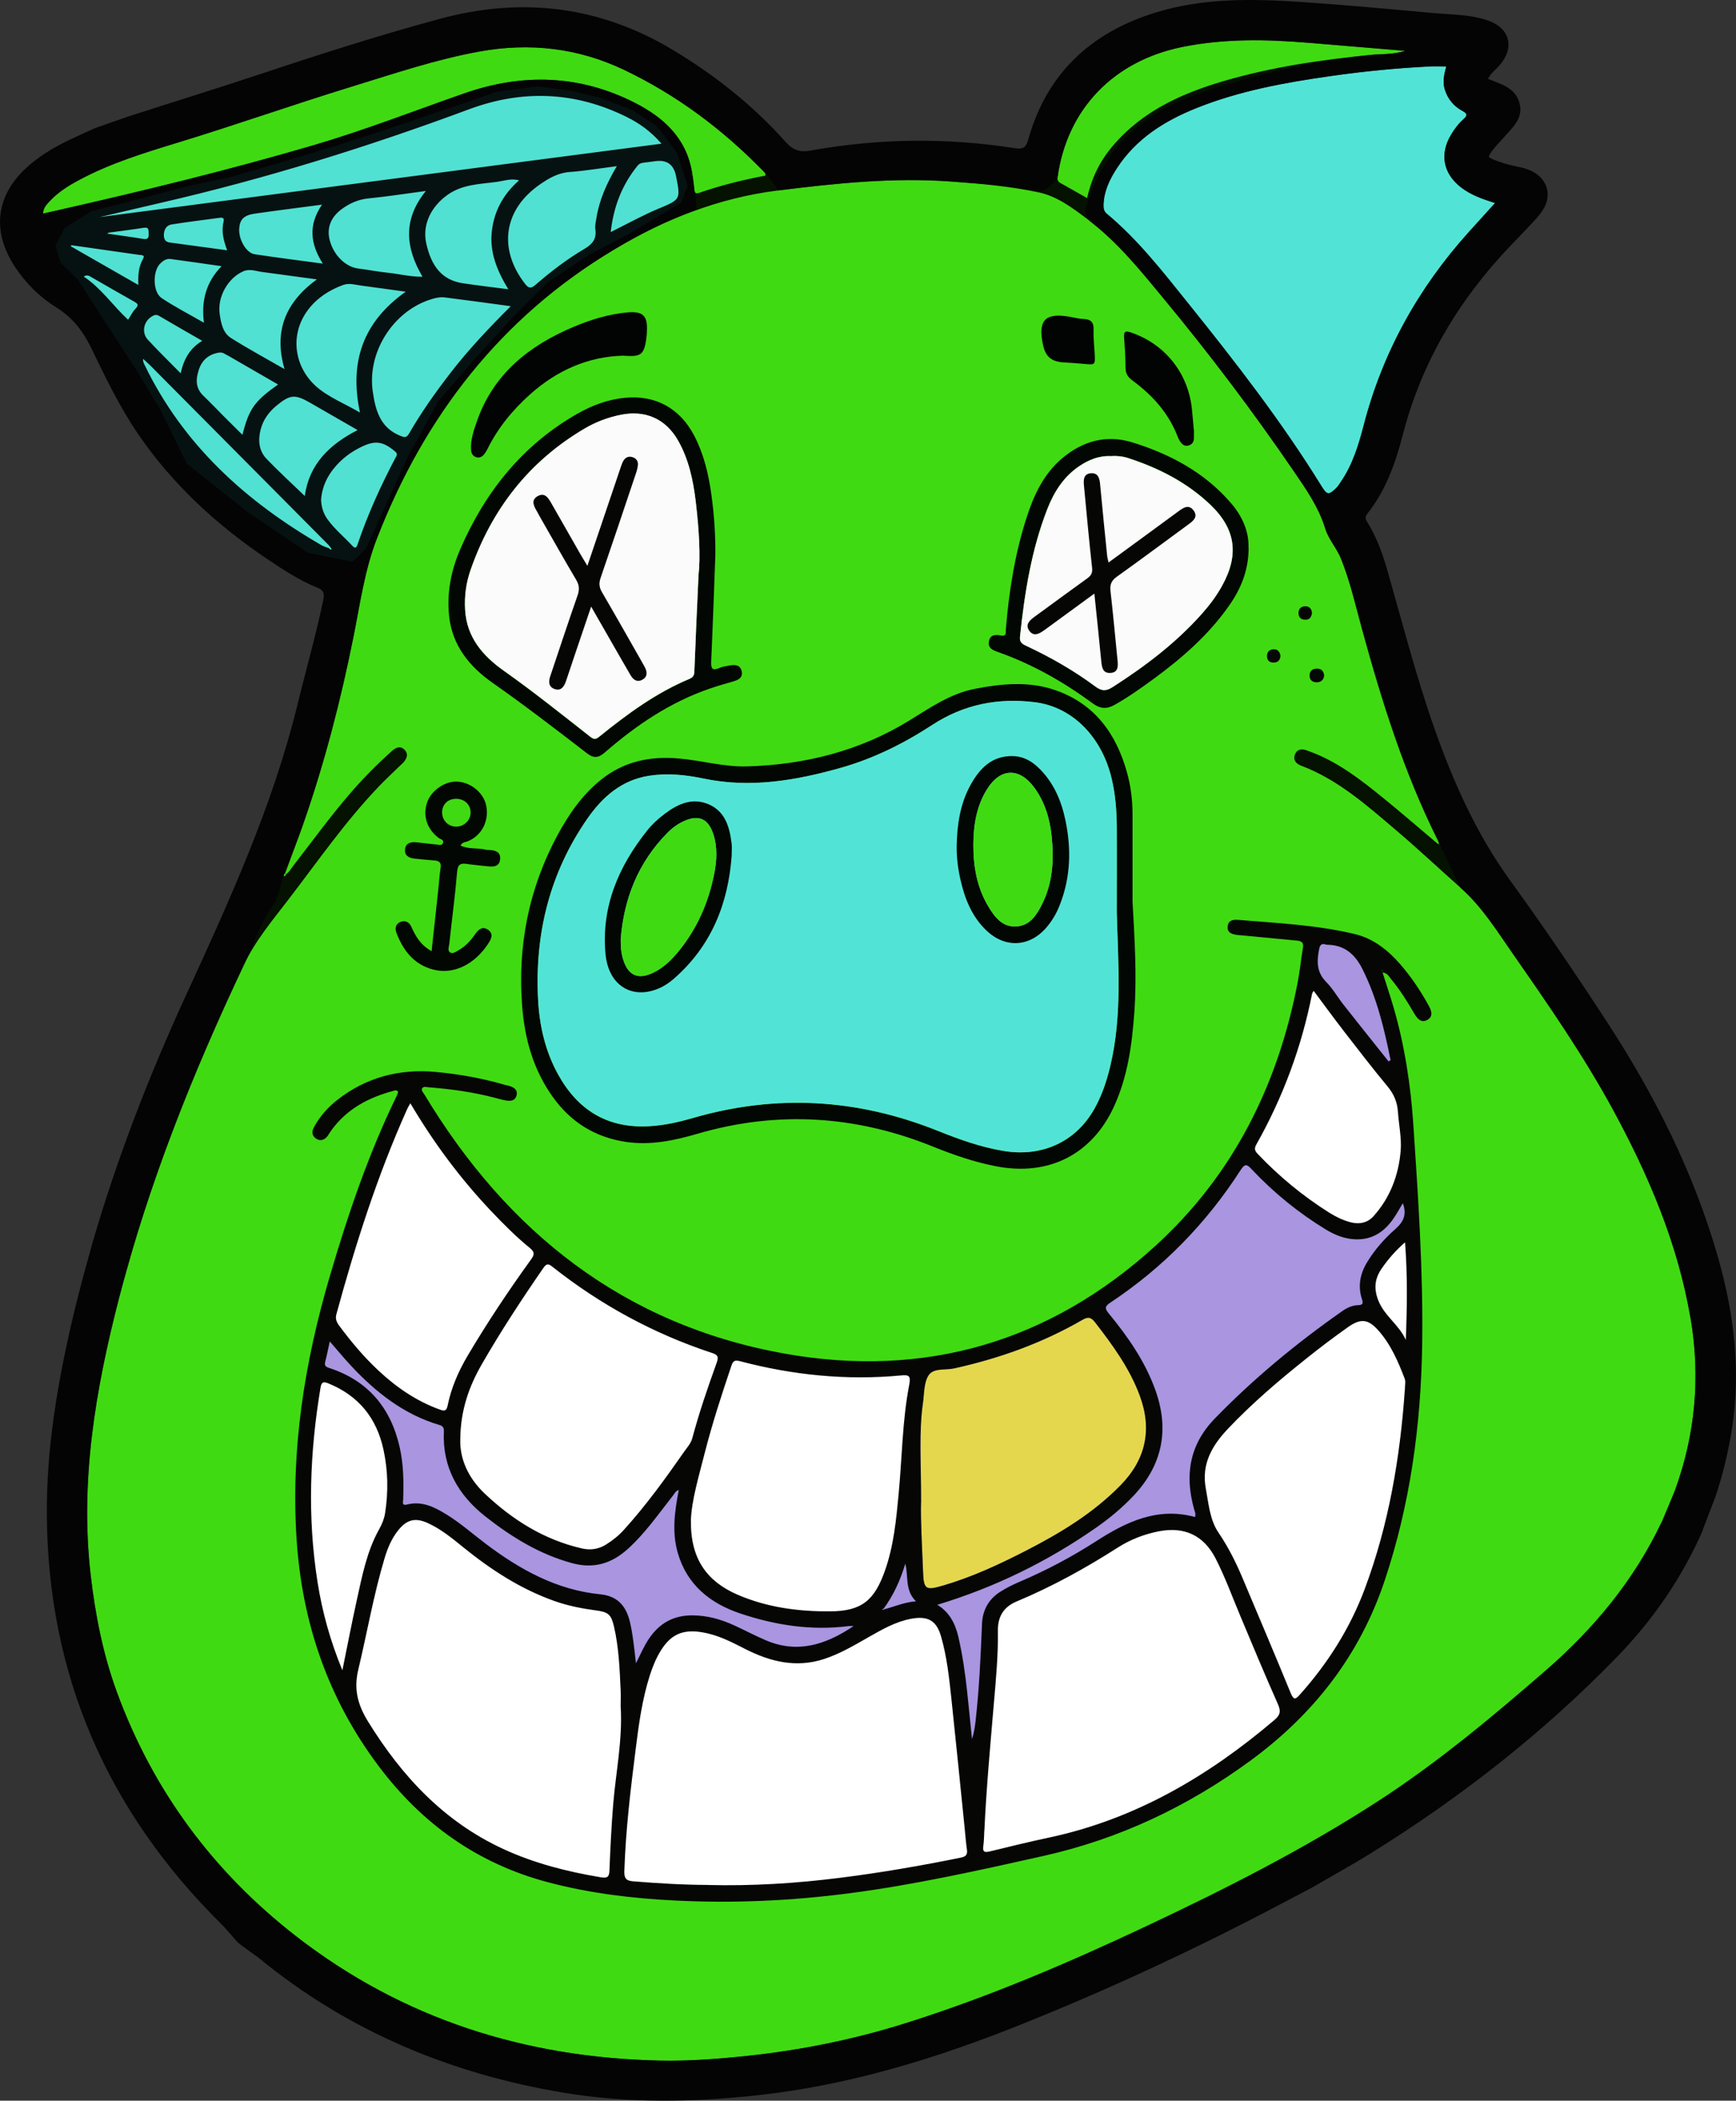 <?xml version="1.0" encoding="UTF-8"?>
<svg id="Layer_2" data-name="Layer 2" xmlns="http://www.w3.org/2000/svg" viewBox="0 0 277.69 335.95">
  <rect x="0" y="0" width="277.69" height="335.95" fill="#333333" stroke="none"/>
  <defs>
    <style>
      .cls-1 {
        fill: #40da12;
      }

      .cls-1, .cls-2, .cls-3, .cls-4, .cls-5, .cls-6, .cls-7, .cls-8, .cls-9, .cls-10, .cls-11 {
        stroke-width: 0px;
      }

      .cls-2 {
        fill: #000;
        opacity: .92;
      }

      .cls-3 {
        fill: #e4d74e;
      }

      .cls-4 {
        fill: #51e4d6;
      }

      .cls-5 {
        fill: #fbfbfb;
      }

      .cls-6 {
        fill: #a995e0;
      }

      .cls-7 {
        fill: #020303;
      }

      .cls-8 {
        fill: #060705;
      }

      .cls-9 {
        fill: #50e1d3;
      }

      .cls-10 {
        fill: #fff;
      }

      .cls-11 {
        fill: #020703;
      }
    </style>
  </defs>
  <g id="Layer_14" data-name="Layer 14">
    <g id="Pig">
      <path id="Face" class="cls-1" d="M270.38,210.67c-2.04-11.83-6.68-22.69-12.35-33.15-4.73-8.71-10.38-16.86-16.04-24.98-2.56-3.68-4.94-7.53-8.36-10.55l-3.47-7.28c-.02-.09-.1-.19-.14-.26-5.41-10.81-8.99-22.27-12.17-33.88-1.03-3.76-1.89-7.57-3.35-11.21-.68-1.7-2-3.1-2.52-4.81-1.06-3.47-3.1-6.36-5.09-9.27-6.51-9.53-13.46-18.73-20.84-27.62-3.72-4.48-6.86-8.58-11.52-12.13-.43-.33-.84-1.08-.91-1.8.9-3.91,3.36-8.57,6.19-11.48,4.59-4.71,10.09-6.88,16.25-8.68,7.69-2.26,15.27-4.01,23.23-4.79,1.71-.17,3.48-.02,5.49-.65-5.37-.45-10.38-.86-15.4-1.28-6.76-.56-13.5-.7-20.2.65-11.05,2.22-18.47,9.93-20,20.78-.07.49-2.03,2.52-2.96,2.32-4.55-.97-9.25-1.19-13.91-1.55-9.37-.71-18.68.27-27.94,1.43.1-.44-2.12-2.97-2.3-3.15-6.5-6.66-13.86-12.17-22.26-16.17-7.35-3.5-15.08-4.37-23.11-2.92-7.04,1.28-13.78,3.57-20.58,5.66-9.28,2.85-18.43,6.09-27.72,8.92-5.34,1.63-10.68,3.27-15.63,5.91-1.81.96-3.55,2.04-4.94,3.58-.44.49-.91.98-.94,1.85.83-.19,1.57-.35,2.31-.52,13.72-3.11,27.38-6.43,40.88-10.39,8.2-2.4,16.14-5.51,24.2-8.32,9.29-3.24,18.38-2.99,27.2,1.47,4.62,2.34,8.27,5.62,9.21,11.08.16.94.29,1.88.38,2.83.05.55.56,3.22.02,3.36-2.49.62-7.9,3.27-12.93,6.29-18.93,11.34-30.22,26.6-37.84,46.09-1.99,5.09-2.7,10.43-3.76,15.71-2.04,10.2-4.64,20.24-8.07,30.07-.92,2.65-2.08,5.25-3.05,7.89,0,0-.75,2.61-1.26,4.37-2.57,3.35-3.33,6.38-5.15,10.22-8.15,17.21-15.22,34.84-19.99,53.32-3.76,14.57-6.29,29.29-4.51,44.44.74,6.33,1.98,12.55,4.17,18.54,5.78,15.77,15.45,28.78,28.64,39.03,17.07,13.26,36.71,19.46,58.22,19.91,4.73.1,9.44-.27,14.14-.77,8.55-.91,16.94-2.62,25.14-5.2,13.32-4.19,26.12-9.67,38.73-15.61,12.7-5.98,25.21-12.33,37.01-19.99,9.47-6.15,18.12-13.38,26.63-20.77,7.73-6.71,14.18-14.45,18.59-23.77,4.94-10.44,6.57-21.34,4.6-32.76Z"/>
      <g id="Ears">
        <polygon id="L_Ear" data-name="L Ear" class="cls-9" points="14.58 33.8 10.33 36.5 8.86 39.24 9.66 41.97 12.45 44.72 21.74 59.08 25.59 65.4 29.87 74.15 39.76 81.98 49.26 88.4 56.39 89.85 58.55 87.71 65.42 72.66 70.12 64.17 75.66 57.71 82.57 50.15 87.46 45.25 94.19 40.76 100.38 37.52 108.92 32.43 109.99 29.74 108.26 24.38 105.1 20.19 101.06 17.57 96.09 15.69 91.39 14.51 86.06 13.82 79.43 14.66 75.07 16.23 61.91 20.67 53.87 23.27 45.47 25.82 36.66 28.38 31.05 29.53 20.18 32.35 14.58 33.8"/>
        <path id="R_Ear" data-name="R Ear" class="cls-4" d="M231.35,10.6c-.35,1.29-.63,2.52-.22,3.79.49,1.5,1.45,2.63,2.82,3.36.85.45.76.77.12,1.34-.78.69-1.41,1.54-1.95,2.44-1.87,3.09-1.28,6.23,1.59,8.44,1.57,1.21,3.4,1.86,5.44,2.5-1.46,1.61-2.85,3.13-4.23,4.67-8.06,8.96-13.76,19.2-16.79,30.9-.82,3.16-1.78,6.29-3.66,9.03-.23.34-.44.7-.73.98-1.2,1.17-1.48,1.12-2.36-.31-6.36-10.3-13.77-19.84-21.34-29.26-4.04-5.03-8-10.13-12.99-14.29-.48-.4-.55-.88-.53-1.45.07-2.17.97-4.04,2.12-5.81,3.07-4.74,7.6-7.58,12.7-9.63,6.87-2.76,14.1-4.08,21.39-5.12,5.35-.77,10.72-1.3,16.12-1.56.8-.04,1.61,0,2.51,0Z"/>
      </g>
      <path id="Face_Outline" data-name="Face Outline" class="cls-2" d="M265.77,243.46c-4.41,9.3-10.85,17.04-18.57,23.74-8.51,7.39-17.16,14.62-26.63,20.77-11.79,7.66-24.31,14-37.01,19.99-12.61,5.94-25.41,11.42-38.73,15.61-8.2,2.58-16.59,4.28-25.14,5.2-4.7.5-9.41.87-14.14.77-21.52-.46-41.15-6.65-58.22-19.91-13.19-10.25-22.87-23.26-28.64-39.03-2.2-5.99-3.43-12.21-4.17-18.54-1.78-15.15.75-29.86,4.51-44.44.43-1.67.9-3.33,1.37-4.99l.85-2.97c4.63-15.61,10.8-30.64,17.77-45.37,1.82-3.84,4.56-7.1,7.13-10.45,4.67-6.08,9.05-12.41,14.37-17.98,1.06-1.12,2.2-2.17,3.3-3.25.19-.19.41-.36.6-.56.61-.65,1.01-1.4.28-2.15-.69-.71-1.44-.31-2.05.24-2.47,2.22-4.8,4.58-6.95,7.11-3.04,3.56-5.79,7.35-8.66,11.04-.41.53-.73,1.15-1.31,1.54-.07.12-.08.38-.27.27-.14-.09-.04-.29.13-.38.97-2.63,1.98-5.25,2.9-7.9,3.43-9.82,6.03-19.87,8.07-30.07,1.06-5.28,1.77-10.62,3.76-15.71,7.62-19.49,19.78-35.23,37.84-46.09,8.09-4.86,16.82-8.3,26.22-9.48,9.26-1.16,18.57-2.14,27.94-1.43,4.66.35,9.34.77,13.89,1.74,2.89.61,5.41,2.51,7.81,4.33,4.66,3.56,8.34,8.06,12.05,12.55,7.37,8.89,14.32,18.09,20.84,27.62,1.99,2.91,4.03,5.8,5.09,9.27.52,1.71,1.84,3.12,2.52,4.81,1.46,3.63,2.32,7.45,3.35,11.21,3.18,11.61,6.76,23.07,12.17,33.88.04.08.04.17.07.26.03.1.06.21.08.31-.09-.04-.18-.09-.28-.13-2.91-2.45-5.79-4.95-8.75-7.35-3.42-2.78-6.91-5.48-11.06-7.13-.34-.13-.68-.25-1.02-.38-.82-.31-1.59-.26-1.94.64-.35.9.2,1.49,1.01,1.79,5.91,2.24,10.53,6.38,15.23,10.37,3.49,2.97,6.84,6.12,10.27,9.16,3.41,3.02,5.79,6.86,8.36,10.55,5.66,8.13,11.3,16.27,16.04,24.98,5.68,10.45,10.32,21.32,12.35,33.15,1.65,9.58.76,18.8-2.48,27.69l-1.82,4.35-.24.61M272.38,244.64l2.04-5.33c1.17-3.5,2.05-7.14,2.64-10.93,1.43-9.28.3-18.39-2.26-27.34-3.85-13.46-10.07-25.82-17.69-37.52-5.01-7.69-10.16-15.28-15.54-22.7-5.4-7.46-9.1-15.74-12.14-24.38-2.97-8.44-5.17-17.09-7.64-25.67-.72-2.49-1.65-4.9-2.99-7.13-.27-.45-.59-.85-.11-1.45,2.98-3.73,4.53-8.14,5.71-12.68,3-11.62,8.96-21.55,17.19-30.18,1.29-1.35,2.59-2.68,3.86-4.05.49-.53.96-1.09,1.35-1.7,1.52-2.37.71-5.05-1.86-6.25-1.17-.55-2.44-.7-3.66-1.01-.99-.25-2.91-.93-3.09-1.2s.96-1.66,2.08-2.82c1.56-1.83,3.5-3.29,2.77-5.87-.69-2.46-2.98-2.98-5.02-3.82.46-.93,1.27-1.49,1.88-2.2,2.4-2.78,1.64-5.88-1.83-7.11-2.86-1.01-5.9-.95-8.88-1.22-7.05-.64-14.11-1.3-21.18-1.77-7.81-.52-15.64-.64-23.24,1.72-10.27,3.19-17.3,9.7-20.27,20.21-.35,1.24-.7,1.69-2.16,1.46-10.9-1.71-21.81-1.58-32.67.38-1.69.3-2.78-.02-3.97-1.35-5.21-5.84-11.28-10.66-17.98-14.69C96.01.97,83.52-.55,70.37,3.01c-9.5,2.57-18.88,5.56-28.22,8.67-7.18,2.39-14.43,4.62-21.63,6.95l-5.32,1.86c-1.14.52-2.15.99-3.17,1.45-2.65,1.21-5.2,2.61-7.41,4.53-5.29,4.59-6.06,10.45-2.17,16.29,1.74,2.61,3.94,4.79,6.59,6.43,2.58,1.6,4.27,3.8,5.57,6.5,2.29,4.73,4.57,9.49,7.56,13.84,5.48,7.97,12.46,14.39,20.44,19.78,2.64,1.78,5.29,3.53,8.26,4.72,1.03.41,1.01,1.13.83,1.98-1.16,5.55-2.73,11-4.07,16.5-3.98,16.35-10.93,31.53-17.91,46.73-5.87,12.77-10.93,25.83-14.86,39.29l-.88,3.18c-.93,3.34-1.8,6.69-2.58,10.07-2.29,9.97-3.96,20.05-3.91,30.32.13,25.74,9.65,47.52,27.88,65.58.96.95,2.48,2.81,2.71,3.01.59.48,2.22,1.63,3.23,2.37,14.26,11.73,30.7,18.59,48.8,21.61,10.28,1.72,20.61,1.56,30.96.43,14.74-1.6,28.72-5.9,42.41-11.39,14.28-5.73,28.2-12.22,41.8-19.42l4.54-2.39c3.21-1.87,6.46-3.65,9.61-5.61,14.29-8.89,27.49-19.22,39.21-31.29,5.9-6.07,10.52-12.87,13.78-20.36h0M231.35,10.6c-.35,1.29-.63,2.52-.22,3.79.49,1.5,1.45,2.63,2.82,3.36.85.45.76.77.12,1.34-.78.69-1.41,1.54-1.95,2.44-1.87,3.09-1.28,6.23,1.59,8.44,1.57,1.21,3.4,1.86,5.44,2.5-1.46,1.61-2.85,3.13-4.23,4.67-8.06,8.96-13.76,19.2-16.79,30.9-.82,3.16-1.78,6.29-3.66,9.03-.23.34-.44.7-.73.98-1.2,1.17-1.48,1.12-2.36-.31-6.36-10.3-13.77-19.84-21.34-29.26-4.04-5.03-8-10.13-12.99-14.29-.48-.4-.55-.88-.53-1.45.07-2.17.97-4.04,2.12-5.81,3.07-4.74,7.6-7.58,12.7-9.63,6.87-2.76,14.1-4.08,21.39-5.12,5.35-.77,10.72-1.3,16.12-1.56.8-.04,1.61,0,2.51,0ZM169.18,28.28c1.53-10.85,8.95-18.56,20-20.78,6.7-1.35,13.44-1.21,20.2-.65,5.02.42,10.03.83,15.4,1.28-2.01.63-3.78.48-5.49.65-7.96.78-15.85,1.93-23.53,4.18-6.16,1.81-11.95,4.32-16.54,9.03-2.83,2.91-4.43,5.78-5.33,9.69-1.43-.81-2.84-1.62-4.26-2.41-.41-.23-.52-.51-.46-1ZM63.31,73.12c-2.38,4.5-4.48,9.12-6.11,13.94-.16.47-.36.75-.82.25-1.32-1.43-2.85-2.67-4-4.27-.65-.91-.97-1.94-1.02-3.08.13-2.05.96-3.82,2.31-5.37,1.08-1.25,2.38-2.23,3.85-2.98,2.41-1.24,3.67-1.1,5.69.6.39.33.3.56.11.91ZM81.31,46.26c-2.62-.34-4.98-.61-7.32-.97-3.16-.48-5.02-2.59-5.83-6.49-.6-2.91.8-5.75,3.39-7.61,2.41-1.73,5.19-1.73,7.89-2.1,1.18-.16,2.37-.61,3.59-.24-2.49,2.17-4,4.88-4.36,8.18-.36,3.3.81,6.23,2.64,9.23ZM67.58,44.26c-1.96.01-3.69-.44-5.45-.63-1.62-.17-3.23-.48-4.85-.69-1.99-.25-3.9-2.11-4.53-4.49-.52-1.93.12-3.69,1.9-5,1.29-.95,2.7-1.57,4.36-1.73,2.93-.28,5.84-.75,9.11-1.18-3.69,4.57-3.29,9.02-.54,13.71ZM57.59,65.98c-2.52-1.47-5.13-2.48-7.07-4.23-3.47-3.13-4.22-8.27-1.24-12.21,1.44-1.9,3.37-3.14,5.59-3.96,1.01-.37,1.98-.02,2.95.1,2.27.3,4.54.62,7.08.97-6.83,4.84-9.05,11.21-7.32,19.32ZM45.51,59.03c-3.11-1.79-5.9-3.29-8.57-4.98-1.29-.82-1.59-2.37-1.8-3.83-.39-2.69,1.28-5.72,3.75-6.82,1.04-.47,2.05-.03,3.07.1,2.81.37,5.62.76,8.72,1.18-4.95,3.64-6.94,8.18-5.17,14.35ZM32.61,51.61c-2.43-1.4-4.68-2.55-6.77-3.95-1.41-.95-1.44-4.26-.24-5.48.45-.46,1-.85,1.68-.76,2.63.35,5.26.74,8.16,1.15-2.46,2.55-3.27,5.48-2.82,9.04ZM36.35,40.03c-3.23-.44-6.23-.84-9.23-1.25-.67-.09-.91-.56-.91-1.15,0-.84.36-1.59,1.22-1.73,2.59-.42,5.19-.72,7.79-1.08.53-.07.65.18.54.63-.37,1.52-.03,2.96.58,4.58ZM51.64,42.16c-3.84-.52-7.38-.96-10.91-1.5-1.33-.2-2.54-2.31-2.47-4,.06-1.52.71-2.23,2.47-2.49,3.49-.5,6.99-.94,10.78-1.44-2.21,3.23-1.9,6.25.13,9.43ZM15.93,34.72c3.25-.76,6.45-1.51,9.65-2.25,16.83-3.87,33.28-8.98,49.47-15,8.51-3.16,16.91-2.84,25.1,1.19,2.08,1.02,3.95,2.33,5.66,4.32-30.13,3.93-59.99,7.83-89.89,11.74ZM17.45,37.2c1.69-.23,3.62-.47,5.54-.77.9-.14.75.41.79.96.04.74-.2.94-.93.81-1.83-.31-3.67-.54-5.51-.81-.08-.01-.15-.02-.23-.03.04-.02.08-.04.34-.17ZM24.19,50.67c.38-.24.73-.46,1.24-.16,2.25,1.33,4.53,2.62,6.92,4-1.98,1.19-2.95,2.92-3.45,5.19-1.85-1.88-3.6-3.58-5.25-5.37-1.02-1.1-.7-2.85.54-3.66ZM31.8,59.12c.5-1.49,1.54-2.43,3.12-2.71.32-.06.63-.06.92.12.23.14.48.26.72.39,2.58,1.49,5.17,2.98,7.92,4.57-3.8,2.7-4.63,3.87-5.7,8.05-1.02-1.01-1.96-1.94-2.9-2.88-1.12-1.12-2.21-2.28-3.36-3.38-1.28-1.22-1.21-2.67-.71-4.15ZM41.7,68.68c.39-1.55,1.3-2.78,2.51-3.79,2.19-1.81,2.98-1.87,5.43-.46,2.46,1.42,4.93,2.83,7.56,4.35-4.5,2.31-7.74,5.44-8.45,10.54-2.08-2-4.15-3.9-6.1-5.92-1.26-1.31-1.39-3-.96-4.72ZM72.07,59.63c-2.4,3.09-4.65,6.28-6.61,9.66-.42.73-.7.7-1.45.4-3.25-1.32-3.97-4.16-4.39-7.13-.87-6.11,3.09-12.51,8.9-14.55.86-.3,1.75-.56,2.67-.44,3.41.43,6.82.9,10.51,1.4-3.56,3.55-6.76,6.95-9.63,10.65ZM95.23,36.63c.22,1.51-.39,2.37-1.69,3.14-2.82,1.66-5.42,3.65-7.89,5.79-.75.65-1.12.54-1.69-.2-4.33-5.62-3.38-11.9,2.47-15.91,1.42-.98,2.87-1.81,4.69-1.94,2.43-.18,4.85-.59,7.55-.94-1.63,2.77-2.81,5.4-3.27,8.31-.09.58-.25,1.19-.17,1.75ZM105.4,33.34c-2.55,1.07-4.96,2.4-7.71,3.78.46-4.13,1.84-7.59,4.3-10.63.24-.3.56-.43.94-.47.67-.07,1.34-.18,2.02-.26q2.66-.31,3.19,2.41c.73,3.7.74,3.72-2.74,5.18ZM6.88,34.16c.03-.87.5-1.36.94-1.85,1.39-1.54,3.13-2.62,4.94-3.58,4.96-2.64,10.3-4.28,15.63-5.91,9.29-2.83,18.44-6.07,27.72-8.92,6.8-2.09,13.55-4.38,20.58-5.66,8.03-1.46,15.76-.58,23.11,2.92,8.4,4,15.77,9.51,22.26,16.17.18.18.46.32.36.76-3.56.67-7.11,1.55-10.58,2.75-.53.18-.73.02-.78-.53-.09-.95-.21-1.89-.38-2.83-.94-5.46-4.59-8.75-9.21-11.08-8.82-4.46-17.91-4.71-27.2-1.47-8.05,2.81-16,5.92-24.2,8.32-13.5,3.96-27.17,7.28-40.88,10.39-.74.17-1.48.33-2.31.52ZM21.68,49.37c-.46.46-.75,1.1-1.19,1.77-2.47-2.29-4.29-5.05-7.1-6.91.56-.35.89-.1,1.22.09,2.27,1.3,4.54,2.62,6.82,3.9.57.32.86.53.25,1.15ZM22.14,45.58c-3.7-2.12-7.24-4.14-10.78-6.17,0-.07.02-.14.02-.2,3.63.52,7.25,1.03,10.88,1.55.44.06,1.01-.03.58.73-.67,1.19-.77,2.49-.71,4.1ZM51.42,87.19c-12.12-7.01-22.15-16.08-28.33-28.91-.12-.24-.23-.48-.2-.89.36.33.73.65,1.08.99,9.51,9.57,19.01,19.14,28.52,28.71.13.13.23.28.35.41.07.12.14.23.22.35-.17.06-.32.05-.39-.15-.42-.17-.86-.29-1.24-.51Z"/>
      <g id="Ancher">
        <path id="Ancher-2" data-name="Ancher" class="cls-11" d="M69.04,152.11c.38-3.45.73-6.69,1.08-9.93.12-1.13.18-2.26.36-3.38.14-.86-.23-1.14-1.01-1.19-1.04-.07-2.08-.19-3.12-.29-.91-.09-1.67-.47-1.56-1.49.11-1.04.97-1.21,1.85-1.12,1.04.1,2.07.26,3.11.34.37.03.9.26,1.1-.2.23-.54-.38-.62-.68-.84-1.86-1.39-2.57-3.53-1.85-5.67.61-1.81,2.64-3.31,4.57-3.34,2.22-.04,4.44,1.69,4.88,3.81.5,2.45-.69,4.79-2.89,5.71-.4.17-.91.13-1.22.7,1.31.65,2.76.33,4.08.68.17.05.36.02.54.03.94.06,1.82.31,1.72,1.46-.11,1.26-1.09,1.25-2.05,1.15-1.08-.12-2.17-.21-3.24-.37-1.02-.15-1.49.03-1.59,1.26-.32,3.84-.84,7.66-1.25,11.5-.05.46-.32,1.1.13,1.39.44.28.96-.13,1.38-.37,1.09-.61,1.92-1.52,2.62-2.54.51-.74,1.15-1.32,2.03-.74.97.64.57,1.47.06,2.25-2.2,3.35-5.54,4.97-8.75,4.15-3.11-.79-4.84-3.05-5.93-5.89-.26-.68-.15-1.41.63-1.73.8-.32,1.42.02,1.77.79.67,1.51,1.47,2.91,3.24,3.88ZM75.28,129.91c-.02-1.25-1-2.16-2.31-2.16-1.33,0-2.24.88-2.25,2.18,0,1.31,1.03,2.32,2.34,2.27,1.24-.04,2.25-1.08,2.22-2.29Z"/>
      </g>
      <g id="Freckles">
        <path class="cls-11" d="M211.8,108.11c-.09.64-.52,1.02-1.18,1.01-.66,0-1.14-.35-1.14-1.07,0-.8.5-1.13,1.23-1.12.69.02,1.06.43,1.1,1.17Z"/>
        <path class="cls-8" d="M209.87,97.97c-.07.72-.39,1.16-1.1,1.14-.71-.01-1.08-.45-1.06-1.12.01-.6.39-1,1.02-1.03.72-.03,1.04.4,1.14,1Z"/>
        <path class="cls-8" d="M204.82,104.86c-.04.67-.35,1.06-1,1.1-.7.04-1.14-.29-1.15-1.03-.01-.65.37-1.04.98-1.09.71-.06,1.07.38,1.17,1.03Z"/>
      </g>
      <g id="L_Eye" data-name="L Eye">
        <path class="cls-11" d="M114.42,88.93c-.21,5.62-.4,11.25-.66,16.87-.05,1.14.19,1.52,1.33,1.02.49-.22,1.05-.28,1.58-.38.86-.16,1.74-.14,1.97.9.22,1.03-.52,1.41-1.39,1.65-1.22.34-2.44.7-3.64,1.11-6.38,2.17-11.85,5.88-16.88,10.25-1.03.9-1.8.93-2.84.12-4.96-3.83-9.93-7.64-15.06-11.24-3.73-2.62-6.49-5.98-6.99-10.72-.39-3.74.33-7.34,1.82-10.76,3.97-9.11,9.91-16.55,18.64-21.55,2.38-1.36,4.92-2.32,7.68-2.58,4.86-.47,8.77,1.66,11.06,6.04,1.53,2.94,2.29,6.11,2.74,9.36.46,3.29.69,6.59.64,9.91ZM111.73,92.04c.35-2.96.08-7.35-.43-11.73-.4-3.44-1.11-6.81-2.85-9.86-1.97-3.45-5.2-4.87-9.1-4.1-2.07.41-4.02,1.14-5.82,2.2-8.94,5.26-14.91,12.95-18.28,22.69-.7,2.02-.98,4.14-.85,6.3.26,4.4,2.82,7.36,6.19,9.75,4.75,3.35,9.28,6.98,13.85,10.57.6.47.9.39,1.46-.06,4.45-3.6,9.05-6.98,14.38-9.21.6-.25.76-.57.79-1.2.17-4.63.39-9.25.66-15.32Z"/>
        <path class="cls-5" d="M111.73,92.04c-.27,6.07-.49,10.7-.66,15.32-.02.63-.19.95-.79,1.2-5.33,2.23-9.93,5.61-14.38,9.21-.56.46-.86.53-1.46.06-4.57-3.58-9.1-7.21-13.85-10.57-3.37-2.38-5.94-5.34-6.19-9.75-.13-2.16.15-4.28.85-6.3,3.38-9.74,9.34-17.43,18.28-22.69,1.8-1.06,3.76-1.79,5.82-2.2,3.89-.77,7.13.66,9.1,4.1,1.74,3.05,2.44,6.43,2.85,9.86.52,4.38.78,8.77.43,11.73Z"/>
        <path id="l_eye" data-name="l eye" class="cls-8" d="M93.96,90.49c1.84-5.46,3.59-10.61,5.33-15.76.13-.38.26-.78.48-1.12.33-.5.84-.69,1.43-.49.59.2.9.64.84,1.25-.05.49-.19.98-.35,1.44-1.86,5.54-3.72,11.09-5.62,16.62-.29.84-.23,1.51.23,2.29,2.13,3.64,4.2,7.32,6.29,10.98.18.32.36.63.53.95.4.76.52,1.53-.33,2.03-.84.49-1.48.07-1.92-.69-.62-1.06-1.23-2.12-1.84-3.18-1.44-2.51-2.88-5.02-4.47-7.8-.93,2.75-1.78,5.24-2.62,7.73-.48,1.42-.94,2.84-1.43,4.26-.29.83-.79,1.55-1.8,1.19-.98-.35-.98-1.18-.69-2.05,1.45-4.3,2.86-8.61,4.36-12.89.33-.94.3-1.67-.22-2.53-1.99-3.36-3.9-6.76-5.84-10.15-.14-.24-.25-.48-.39-.72-.5-.85-1.08-1.83.05-2.49,1.21-.7,1.77.35,2.28,1.24,1.5,2.64,3.01,5.28,4.52,7.92.33.58.68,1.14,1.17,1.95Z"/>
        <path class="cls-7" d="M99.72,56.88c-5.62.14-10.62,2.33-14.93,6.19-2.8,2.51-5.15,5.36-6.82,8.75-.14.28-.31.56-.5.8-.33.42-.77.67-1.31.49-.53-.18-.77-.59-.81-1.14-.1-1.63.43-3.14.95-4.63,2.66-7.59,8.37-12.09,15.49-15.08,2.76-1.16,5.63-2.04,8.64-2.3,2.41-.2,3.16.54,3.05,2.91-.01.27-.01.55-.04.82-.37,3.22-.92,3.37-3.71,3.2Z"/>
      </g>
      <g id="R_eye" data-name="R eye">
        <path class="cls-11" d="M199.73,87.56c0,3.66-1.23,6.6-3.12,9.29-3.24,4.63-7.43,8.31-11.95,11.63-2.05,1.5-4.12,2.98-6.34,4.23-1.29.73-2.32.68-3.59-.26-4.62-3.41-9.59-6.22-15.02-8.15-.84-.3-1.73-.6-1.52-1.74.2-1.09,1.06-1.08,1.93-.92.96.18.74-.56.78-1.04.5-6.07,1.45-12.06,3.33-17.87,1.16-3.58,2.71-6.92,5.67-9.43,3.34-2.82,7.13-3.83,11.3-2.53,6.06,1.89,11.55,4.83,15.76,9.75,1.79,2.09,2.83,4.53,2.75,7.05ZM177.79,72.94c-1.9-.11-3.57.54-5.11,1.57-2.52,1.68-4.06,4.11-5.14,6.86-2.57,6.56-3.65,13.45-4.38,20.41-.09.85.25,1.15.95,1.47,3.91,1.83,7.66,3.96,11.12,6.54,1.06.79,1.77.71,2.74.08,5.22-3.34,10.13-7.06,14.27-11.71,1.24-1.39,2.36-2.88,3.26-4.52,2.72-4.93,2.18-9.05-1.89-12.93-3.74-3.57-8.25-5.87-13.14-7.46-.87-.28-1.78-.37-2.68-.33Z"/>
        <path id="Eye_BG" data-name="Eye BG" class="cls-5" d="M177.79,72.94c.91-.04,1.82.04,2.68.33,4.88,1.59,9.4,3.89,13.14,7.46,4.07,3.89,4.61,8,1.89,12.93-.9,1.64-2.02,3.13-3.26,4.52-4.14,4.65-9.05,8.37-14.27,11.71-.97.62-1.68.7-2.74-.08-3.46-2.58-7.21-4.71-11.12-6.54-.7-.33-1.04-.62-.95-1.47.74-6.96,1.82-13.85,4.38-20.41,1.08-2.75,2.62-5.18,5.14-6.86,1.54-1.03,3.21-1.69,5.11-1.57Z"/>
        <path id="r_eye" data-name="r eye" class="cls-8" d="M175.08,94.91c-2.43,1.78-4.69,3.43-6.95,5.08-.33.24-.66.49-.99.72-.8.57-1.73,1.22-2.49.17-.75-1.04.13-1.73.93-2.31,2.79-2.03,5.56-4.08,8.36-6.09.61-.44.84-.87.75-1.69-.49-4.37-.88-8.75-1.3-13.13-.09-.91-.07-1.88,1.09-1.97,1.21-.1,1.41.84,1.5,1.83.35,3.79.74,7.58,1.12,11.37.03.31.13.61.22,1.07,2.32-1.69,4.54-3.32,6.77-4.95,1.46-1.07,2.92-2.15,4.39-3.22.79-.58,1.69-1.22,2.47-.12.72,1.02-.1,1.65-.87,2.21-3.81,2.79-7.59,5.61-11.43,8.35-.86.61-1.13,1.24-1.02,2.26.42,3.69.76,7.4,1.13,11.1.09.95.14,1.96-1.14,2.03-1.24.07-1.36-.9-1.46-1.87-.34-3.54-.72-7.09-1.11-10.85Z"/>
        <path id="Brow_2" data-name="Brow 2" class="cls-7" d="M190.98,68.76c0,.56,0,.88,0,1.2.02.61-.21,1.09-.81,1.27-.68.22-1.12-.18-1.46-.72-.14-.23-.26-.48-.35-.73-1.44-3.72-4-6.56-7.15-8.88-.77-.56-1.17-1.11-1.17-2.09,0-1.63-.12-3.26-.23-4.89-.05-.79.12-1.07.98-.79,5.63,1.87,9.41,6.68,9.9,12.62.09,1.08.2,2.17.28,3.01Z"/>
        <path id="Brow" class="cls-7" d="M175.11,56.6c.07,1.78.07,1.76-1.63,1.6-1.13-.11-2.26-.17-3.39-.25-1.94-.13-2.86-.93-3.26-2.84-.82-3.89.35-5.13,4.23-4.46.76.13,1.51.34,2.28.37,1.21.04,1.64.56,1.59,1.78-.05,1.26.11,2.53.18,3.8Z"/>
      </g>
      <g id="Mouth">
        <path id="Mouth_BG" data-name="Mouth BG" class="cls-6" d="M207.76,161.92c1.24-5.37.45-11.77,2.03-12.08s7.57.62,8.71,1.96,4.85,16.73,4.85,16.73l2.48,27.78s.21,44.3-6.51,59.48-25.82,32.84-50.81,39.55-59.79,8.88-71.46,6.82-34.39-10.84-42.75-31.81-5.47-48.24-3.3-55.82,13.53-39.6,13.53-39.6c0,0,21.38,26.75,26.75,28.91s25.09,13.42,35.11,14.35,31.91,1.14,48.64-9.29,29.53-29.9,32.74-46.99Z"/>
        <path id="Gold_Tooth" data-name="Gold Tooth" class="cls-3" d="M147.33,240.33c.02-6.3-.39-11.16.3-16,.21-1.48.14-3.18.87-4.36.79-1.26,2.69-.83,4.09-1.14,7.23-1.59,14.12-4.05,20.53-7.76.96-.55,1.41-.43,2.07.43,2.82,3.63,5.51,7.33,7.12,11.69,2,5.4.96,10.18-3.03,14.28-4.36,4.48-9.65,7.67-15.15,10.5-4.28,2.2-8.64,4.23-13.27,5.58-2.84.83-3.11.63-3.22-2.29-.15-4.13-.4-8.26-.32-10.95Z"/>
        <path id="Bottom_Teeth" data-name="Bottom Teeth" class="cls-10" d="M225.5,196.12c-3.37,3.34-7.81,8.85-5.49,13.16-3.41.99-9.79,5.32-13.94,9.2,0,0-17.85,11-14.06,22,.9,2.98-.9,3.79-3.25,3.52s-9.47,1.98-9.47,1.98l-18.21,9.83s-3.16,3.43-2.79,11.54c-1.03,8.65-2.07,17.67-2.07,17.67l-3.88-21.37s-.63-9.92-12.26-4.06-16.59,5.23-21.46,2.88-12.71-4.69-15.96,5.14c-2.43,5.41-2.37-2.16-2.81-4.51s-.1-7.02-5.62-7.03-22.85-11.28-23.57-11.99-4.96-3.24-7.84-.45c0-4.15,1.8-19.02-9.65-23.26-2.98-1.35-4.09,3.16-4.48,9.11s.06,44.53,17.82,59.23,43.27,14.2,43.27,14.2c0,0,50.8-2.39,69.6-10.18,28.27-15.44,45.39-28.73,47.22-69.53,0-9.02-1.12-27.07-1.12-27.07Z"/>
        <path id="Top_Teeth" data-name="Top Teeth" class="cls-10" d="M65.29,174.63s-12.7,28.12-12.63,34.01,10.9,15.29,12.97,16.34,6.49,2.22,6.49,2.22c0,0-.34,10.83,7.11,14.97s14.07,10.83,21.18,3.24,9.87-11.88,9.52-7.77-2.07,14.53,7.24,18.6,23.8,4.07,26.01-5.52,4.05-31.87,4.05-31.87c0,0-25.3-.53-36.71-4.76-23.08-8.55-37.78-28.77-45.23-39.46Z"/>
        <path id="Top_Tooth" data-name="Top Tooth" class="cls-10" d="M207.75,163.43c.17-1.49,2.2-7.25,3.02-6.34s8.25,10.65,9.57,12.02,4.33,6.84,4.33,6.84c0,0,1.18,9.45-.98,15.7s-8.49,4.97-11.29,3.98l-12.62-10.42.94-4.26s5.28-9.38,5.45-10.66,1.56-6.85,1.56-6.85Z"/>
        <path id="Teeth_Outline" data-name="Teeth Outline" class="cls-8" d="M221.15,155.52c.59,1.87,1.2,3.66,1.73,5.47,1.8,6.17,2.77,12.5,3.2,18.9.78,11.73,1.59,23.47,1.41,35.25-.2,12.84-1.92,25.44-6,37.65-4,11.94-11.34,21.36-21.48,28.79-10.05,7.36-21,12.53-33.17,15.25-10.28,2.3-20.56,4.6-31.02,5.96-9.21,1.2-18.45,1.62-27.73,1.16-6.91-.34-13.73-1.15-20.44-2.93-11.25-2.98-20.13-9.33-27.07-18.56-8.07-10.73-12.24-22.84-13.13-36.22-.96-14.39,1.26-28.34,5.29-42.07,2.91-9.9,6.2-19.66,10.74-28.95.1-.2.15-.42.21-.58-.17-.33-.42-.27-.62-.22-4.11,1.07-7.7,2.96-10.21,6.55-.16.22-.28.47-.44.68-.46.61-1.07.91-1.78.5-.77-.45-.8-1.18-.41-1.9.93-1.7,2.19-3.13,3.7-4.32,4.66-3.66,9.99-5.04,15.85-4.49,3.71.35,7.37,1.01,10.96,2.05.26.08.53.11.79.2.7.23,1.3.61,1.11,1.45-.21.92-.97.99-1.74.85-.58-.1-1.15-.27-1.72-.42-3.48-.91-7.03-1.41-10.61-1.68-.34-.03-.8-.18-1.02.13-.25.35.14.67.31.97,13.27,22.06,31.96,36.88,57.6,41.48,22.42,4.02,42.45-1.81,59.37-17.23,12.42-11.32,19.56-25.65,22.73-42.04.36-1.87.55-3.77.86-5.65.13-.79-.21-1.05-.94-1.12-2.94-.27-5.87-.56-8.81-.84-.27-.03-.55-.03-.81-.07-.81-.12-1.6-.34-1.48-1.39.11-.95.87-1.09,1.64-1.02,6.28.53,12.61.8,18.76,2.29,2.88.7,5.21,2.53,7.16,4.76,1.77,2.03,3.26,4.25,4.56,6.6.43.78.83,1.71-.11,2.3-1.02.64-1.67-.13-2.17-.98-1.12-1.93-2.3-3.81-3.73-5.53-.33-.4-.57-.95-1.35-1.03ZM141.44,257.37c1.63-.42,3.17-1.13,5.08-1.28-1.82-1.77-1.18-4.03-1.71-6.01-.79,2.63-1.88,5.04-3.48,7.21-.1.03-.24.03-.15.19,0,.01.17-.07.26-.1ZM113.18,301.46c7.1.18,14.16-.26,21.2-1.15,6.48-.81,12.92-1.93,19.33-3.23.78-.16,1.07-.46.96-1.26-.17-1.17-.25-2.35-.37-3.52-.7-6.86-1.38-13.72-2.11-20.58-.36-3.38-.72-6.77-1.67-10.05-.74-2.54-2.13-3.27-4.75-2.79-2.51.46-4.66,1.71-6.83,2.94-2.28,1.3-4.55,2.65-7.06,3.48-4.5,1.49-8.68.46-12.73-1.61-1.9-.97-3.79-1.95-5.88-2.45-3.66-.87-5.79-.11-7.54,2.69-.78,1.24-1.32,2.58-1.77,3.96-1.24,3.86-1.78,7.87-2.28,11.87-.82,6.48-1.6,12.97-1.81,19.51-.04,1.24.4,1.53,1.48,1.61,3.94.31,7.88.56,11.83.57ZM99.28,273c0-.75.04-1.71,0-2.66-.16-3.44-.29-6.9-1.08-10.27-.45-1.89-.91-2.26-2.85-2.52-2.25-.3-4.47-.73-6.62-1.49-5.46-1.93-10.22-5.03-14.69-8.66-1.76-1.43-3.52-2.87-5.61-3.82-1.97-.9-3.32-.58-4.69,1.1-1.11,1.36-1.76,2.96-2.25,4.61-1.74,5.83-2.77,11.83-4.18,17.73-.75,3.15-.08,5.62,1.55,8.28,5.41,8.77,12.17,16.04,21.68,20.42,4.94,2.28,10.16,3.6,15.51,4.5,1.09.18,1.4,0,1.44-1.11.14-3.54.31-7.07.6-10.6.42-5.1,1.5-10.16,1.2-15.51ZM157.45,292.78c-.05.82-.04,1.64-.16,2.45-.14.95.2,1.06,1.04.86,3.18-.78,6.35-1.55,9.55-2.23,13.73-2.94,25.4-9.8,35.98-18.79.92-.78,1.06-1.39.56-2.52-2.08-4.68-4.05-9.41-6.03-14.14-1.3-3.09-2.44-6.26-3.98-9.24-1.88-3.62-4.94-5.04-8.95-4.29-2.39.45-4.65,1.33-6.68,2.63-5.17,3.31-10.53,6.25-16.19,8.62-2.09.88-3.01,2.46-2.97,4.72.06,3.87-.31,7.72-.64,11.56-.58,6.79-1.2,13.57-1.52,20.37ZM73.63,230.04c-.14,3.3,1.32,6.37,3.87,8.79,4.43,4.2,9.5,7.41,15.56,8.8,1.38.32,2.69.14,3.92-.64,1.05-.66,2-1.42,2.82-2.33,3.54-3.91,6.63-8.18,9.64-12.5.48-.69,1.08-1.31,1.31-2.19,1.09-4.08,2.46-8.06,3.89-12.03.35-.98.18-1.27-.78-1.58-9.31-3.07-17.79-7.68-25.48-13.76-.59-.47-.91-.62-1.45.16-3.48,5.04-6.84,10.16-9.89,15.47-2.04,3.55-3.36,7.33-3.41,11.83ZM224.72,222.33c0-.78.16-1.39-.03-1.86-1.06-2.76-2.23-5.48-4.22-7.71-1.63-1.83-2.82-1.95-4.87-.5-2.26,1.6-4.47,3.27-6.63,5-4.4,3.51-8.69,7.16-12.57,11.26-2.53,2.68-4.25,5.63-3.52,9.54.45,2.41.64,4.99,2,7,1.57,2.32,2.8,4.75,3.87,7.3,2.59,6.14,5.19,12.27,7.72,18.43.48,1.16.78.98,1.47.21,4.46-5,8-10.58,10.35-16.85,3.87-10.33,5.67-21.09,6.42-31.81ZM224.39,192.43c-.51.85-.92,1.6-1.39,2.3-1.64,2.46-3.85,3.8-6.91,3.41-1.47-.19-2.79-.77-4.04-1.53-4.37-2.66-8.3-5.87-11.81-9.59-.74-.79-1.06-1.02-1.78.09-5.48,8.51-12.41,15.62-20.86,21.22-.91.6-.88.95-.24,1.73,3.07,3.73,5.82,7.68,7.46,12.27,2.26,6.32,1.12,11.97-3.49,16.87-1.81,1.92-3.84,3.61-6.01,5.12-7.78,5.43-16.21,9.55-25.39,12.33,1.94,1.17,2.87,3.01,3.36,5.09.68,2.92,1.1,5.88,1.42,8.86.27,2.51.52,5.02.77,7.53.31-.94.45-1.86.56-2.78.59-5.19.83-10.41,1.04-15.63.09-2.2,1.04-3.94,2.88-5.13.99-.63,2.05-1.16,3.13-1.62,4.27-1.82,8.35-3.98,12.25-6.49,4.81-3.1,9.84-5.51,15.81-3.87.18-.53-.05-.9-.15-1.28-1.51-5.43-.75-10.28,3.33-14.48,6.23-6.41,13.08-12.06,20.39-17.18.74-.52,1.6-.92,2.52-.94.87-.02.8-.39.6-1.02-.66-2.08-.27-4.02.85-5.86,1.22-2,2.75-3.75,4.49-5.27,1.3-1.15,1.91-2.34,1.21-4.16ZM110.52,243.19c-.09,6.16,2.61,9.71,7.36,11.8,4.73,2.07,9.79,2.74,14.89,2.71,5.08-.03,7.11-1.75,8.8-6.55,1.4-3.98,1.79-8.13,2.18-12.28.55-5.82.58-11.7,1.7-17.46.27-1.41-.1-1.56-1.32-1.44-8.72.82-17.31-.05-25.76-2.28-.93-.25-1.14.02-1.4.8-1.55,4.6-3.05,9.21-4.25,13.91-.97,3.82-2.11,7.61-2.21,10.8ZM147.33,240.33c-.08,2.69.16,6.82.32,10.95.11,2.92.38,3.12,3.22,2.29,4.64-1.36,9-3.39,13.27-5.58,5.51-2.83,10.79-6.02,15.15-10.5,4-4.1,5.03-8.88,3.03-14.28-1.61-4.36-4.31-8.06-7.12-11.69-.67-.86-1.11-.99-2.07-.43-6.42,3.71-13.31,6.17-20.53,7.76-1.41.31-3.31-.12-4.09,1.14-.74,1.18-.66,2.88-.87,4.36-.69,4.84-.28,9.7-.3,16ZM65.64,176.44c-.23.42-.41.69-.53.98-4.75,10.58-8.25,21.59-11.3,32.75-.21.76.04,1.3.47,1.87,1.9,2.56,3.94,4.99,6.27,7.16,2.88,2.69,6.07,4.88,9.81,6.23.78.28,1.07.21,1.25-.68.58-2.82,1.72-5.44,3.18-7.91,3.12-5.27,6.51-10.37,10.1-15.34.57-.78.73-1.21-.14-1.92-2.22-1.81-4.24-3.84-6.21-5.92-4.92-5.2-9.17-10.9-12.9-17.22ZM210.13,158.47c-.13.23-.23.34-.25.46-1.68,8.52-4.66,16.55-8.92,24.11-.37.66-.25,1,.22,1.5,3.42,3.6,7.23,6.74,11.43,9.39,1.04.65,2.13,1.19,3.33,1.52,1.45.4,2.79.14,3.76-.94,2.67-2.96,4.02-6.57,4.35-10.47.17-2.05-.3-4.15-.44-6.23-.1-1.54-.64-2.83-1.65-4.05-2.37-2.86-4.65-5.81-6.92-8.75-1.65-2.14-3.25-4.32-4.9-6.54ZM108.58,238.27c-.57.23-.71.64-.96.95-2.31,2.92-4.42,6-7.21,8.51-2.57,2.31-5.41,3.21-8.9,2.26-5.2-1.42-9.65-4.16-13.81-7.42-4.38-3.44-6.95-7.85-6.7-13.6.03-.58-.09-.89-.71-1.08-5.67-1.67-10.13-5.19-14.09-9.42-1.15-1.23-2.22-2.53-3.45-3.94-.27,1.23-.47,2.26-.73,3.26-.15.59.07.8.6.97,6.27,2.04,9.91,6.4,11.33,12.77.61,2.74.63,5.49.54,8.27-.01.38-.25,1.04.59.82,2.43-.63,4.44.41,6.4,1.62,2.24,1.39,4.22,3.15,6.32,4.73,5.44,4.09,11.28,7.31,18.21,8,2.77.27,4.16,1.88,4.76,4.46.48,2.05.67,4.15.96,6.57.78-1.55,1.32-2.83,2.11-3.98,1.66-2.43,3.9-3.69,6.88-3.68,2.37,0,4.58.62,6.7,1.59,1.69.77,3.34,1.65,5.04,2.38,5.08,2.18,9.6.76,14.08-2.26-.4,0-.58-.02-.75,0-5.98.77-11.78-.13-17.43-2.03-4.79-1.62-8.47-4.58-9.94-9.65-.96-3.31-.51-6.66.16-10.09ZM54.77,267.11c.8-3.91,1.49-7.52,2.28-11.1.87-3.94,1.62-7.93,3.63-11.5.45-.81.78-1.63.92-2.53.53-3.4.47-6.78-.26-10.15-1.1-5.08-4-8.64-8.84-10.6-.75-.3-1.07-.25-1.23.7-1.72,10.33-2.12,20.68-.48,31.06.75,4.77,2.02,9.39,3.98,14.14ZM222.09,169.74l.35-.18c-1.01-5.02-2.19-9.97-4.52-14.61-1.2-2.39-2.92-3.85-5.68-3.86-.04,0-.09-.02-.13-.03-.66-.21-.96-.01-1.1.71-.38,1.93-.44,3.69,1.12,5.26,1.07,1.09,1.85,2.47,2.8,3.68,2.38,3.02,4.78,6.02,7.17,9.02ZM224.87,214.31c.21-5.19.29-10.31-.12-15.63-1.56,1.37-2.76,2.75-3.8,4.29-1.07,1.58-1.2,3.16-.48,5,.97,2.48,3.35,3.92,4.41,6.34ZM221.09,155.11s-.06.05-.06.07c0,.03.04.05.06.08.02-.02.06-.05.06-.08,0-.03-.04-.05-.06-.08Z"/>
      </g>
      <g id="Nose">
        <path id="Nose_Stroke" data-name="Nose Stroke" class="cls-11" d="M181.16,144.15c.32,5.9.71,11.8.29,17.71-.37,5.19-1.06,10.31-3.25,15.09-3.52,7.68-10.45,11.17-18.76,9.59-3.55-.67-6.93-1.85-10.25-3.19-12.31-4.96-24.81-5.76-37.6-2.04-3.7,1.08-7.47,1.89-11.41,1.32-5.01-.74-8.91-3.18-11.82-7.29-3.04-4.28-4.41-9.15-4.82-14.28-.78-9.74,1.03-18.99,5.71-27.62,1.79-3.3,3.92-6.34,6.87-8.72,3.68-2.98,7.93-3.83,12.54-3.41,3.61.32,7.15,1.36,10.81,1.26,9.24-.26,17.99-2.45,25.91-7.29,3.38-2.07,6.6-4.35,10.58-5.12,4.32-.84,8.68-1.25,12.92.24,6.24,2.19,9.67,6.95,11.39,13.12.6,2.15.88,4.36.89,6.6.01,4.68,0,9.36,0,14.04ZM178.64,145.96c0-4.59.02-9.18,0-13.77-.02-2.55-.22-5.08-.8-7.57-1.54-6.69-6.24-11.54-12.3-12.3-5.84-.73-11.34.32-16.4,3.62-4.53,2.95-9.35,5.36-14.61,6.86-7.25,2.05-14.51,3.3-22.03,1.72-2.85-.6-5.76-.89-8.67-.44-4.4.68-7.47,3.38-9.89,6.88-6.05,8.73-8.44,18.5-7.86,29.02.23,4.15,1.16,8.18,3.2,11.87,3.18,5.75,7.96,8.66,14.61,8.27,2.37-.14,4.67-.66,6.94-1.31,13.26-3.85,26.27-3.11,39.08,2.01,3.45,1.38,6.94,2.65,10.65,3.26,6.15,1.01,11.57-1.48,14.53-6.8,1.18-2.12,1.94-4.39,2.5-6.74,1.94-8.11,1.27-16.35,1.05-24.56Z"/>
        <path id="nose" class="cls-4" d="M178.64,145.96c.22,8.21.89,16.45-1.05,24.56-.56,2.35-1.32,4.62-2.5,6.74-2.96,5.32-8.38,7.82-14.53,6.8-3.71-.61-7.2-1.88-10.65-3.26-12.8-5.11-25.82-5.86-39.08-2.01-2.26.66-4.57,1.18-6.94,1.31-6.66.39-11.43-2.53-14.61-8.27-2.04-3.69-2.98-7.72-3.2-11.87-.57-10.52,1.81-20.29,7.86-29.02,2.43-3.5,5.5-6.2,9.89-6.88,2.91-.45,5.81-.16,8.67.44,7.52,1.58,14.79.33,22.03-1.72,5.26-1.49,10.08-3.9,14.61-6.86,5.06-3.3,10.55-4.35,16.4-3.62,6.06.76,10.75,5.61,12.3,12.3.58,2.49.78,5.03.8,7.57.03,4.59,0,9.18,0,13.77Z"/>
        <path id="L_Stroke" data-name="L Stroke" class="cls-11" d="M117.05,136.69c-.54,7.81-3.26,14.61-9.29,19.86-1.14.99-2.46,1.72-3.96,2.02-3.68.72-6.54-1.69-6.94-5.97-.7-7.58,2.07-14.03,6.7-19.82.8-1,1.74-1.85,2.76-2.62,2.12-1.6,4.45-2.66,7.08-1.51,2.64,1.16,3.31,3.67,3.63,6.27.07.58.01,1.18.01,1.77ZM99.29,150.21c-.02,1.17.08,2.29.44,3.38.79,2.41,2.35,3.09,4.65,2.02,1.68-.78,2.99-2.05,4.15-3.46,2.97-3.62,4.79-7.79,5.7-12.35.43-2.15.56-4.32-.15-6.46-.81-2.41-2.32-3.08-4.64-2.04-1.01.45-1.89,1.09-2.66,1.87-4.67,4.73-6.97,10.49-7.49,17.03Z"/>
        <path id="r_nostril_stroke" data-name="r nostril stroke" class="cls-11" d="M153.03,135.29c.07-3.44.56-6.79,2.26-9.83,1.46-2.61,3.41-4.61,6.71-4.54,2.08.04,3.58,1.19,4.87,2.65,2.2,2.5,3.23,5.53,3.77,8.75.73,4.29.46,8.49-1.18,12.56-.49,1.23-1.16,2.36-2.01,3.37-2.69,3.21-6.63,3.45-9.66.56-2.32-2.21-3.46-5.07-4.15-8.11-.4-1.77-.63-3.57-.61-5.4ZM155.7,135.19c0,3.46.6,6.78,2.4,9.79,1.02,1.7,2.27,3.35,4.53,3.18,2.17-.16,3.21-1.86,4.08-3.6,1.72-3.46,1.9-7.17,1.5-10.9-.3-2.77-1.09-5.43-2.78-7.72-2.39-3.23-5.41-3.13-7.53.26-1.72,2.74-2.19,5.82-2.2,8.99Z"/>
        <g id="L_nostril" data-name="L nostril">
          <path class="cls-1" d="M99.29,150.21c.51-6.54,2.82-12.31,7.49-17.03.77-.78,1.65-1.42,2.66-1.87,2.32-1.04,3.84-.37,4.64,2.04.72,2.14.58,4.31.15,6.46-.91,4.57-2.74,8.73-5.7,12.35-1.16,1.41-2.46,2.68-4.15,3.46-2.3,1.07-3.86.39-4.65-2.02-.36-1.09-.46-2.22-.44-3.38Z"/>
        </g>
        <g id="R_nostril" data-name="R nostril">
          <path class="cls-1" d="M155.7,135.19c0-3.18.48-6.25,2.2-8.99,2.13-3.39,5.15-3.49,7.53-.26,1.69,2.29,2.49,4.95,2.78,7.72.4,3.74.22,7.44-1.5,10.9-.87,1.74-1.91,3.44-4.08,3.6-2.27.17-3.51-1.48-4.53-3.18-1.8-3-2.41-6.32-2.4-9.79Z"/>
        </g>
      </g>
    </g>
  </g>
</svg>